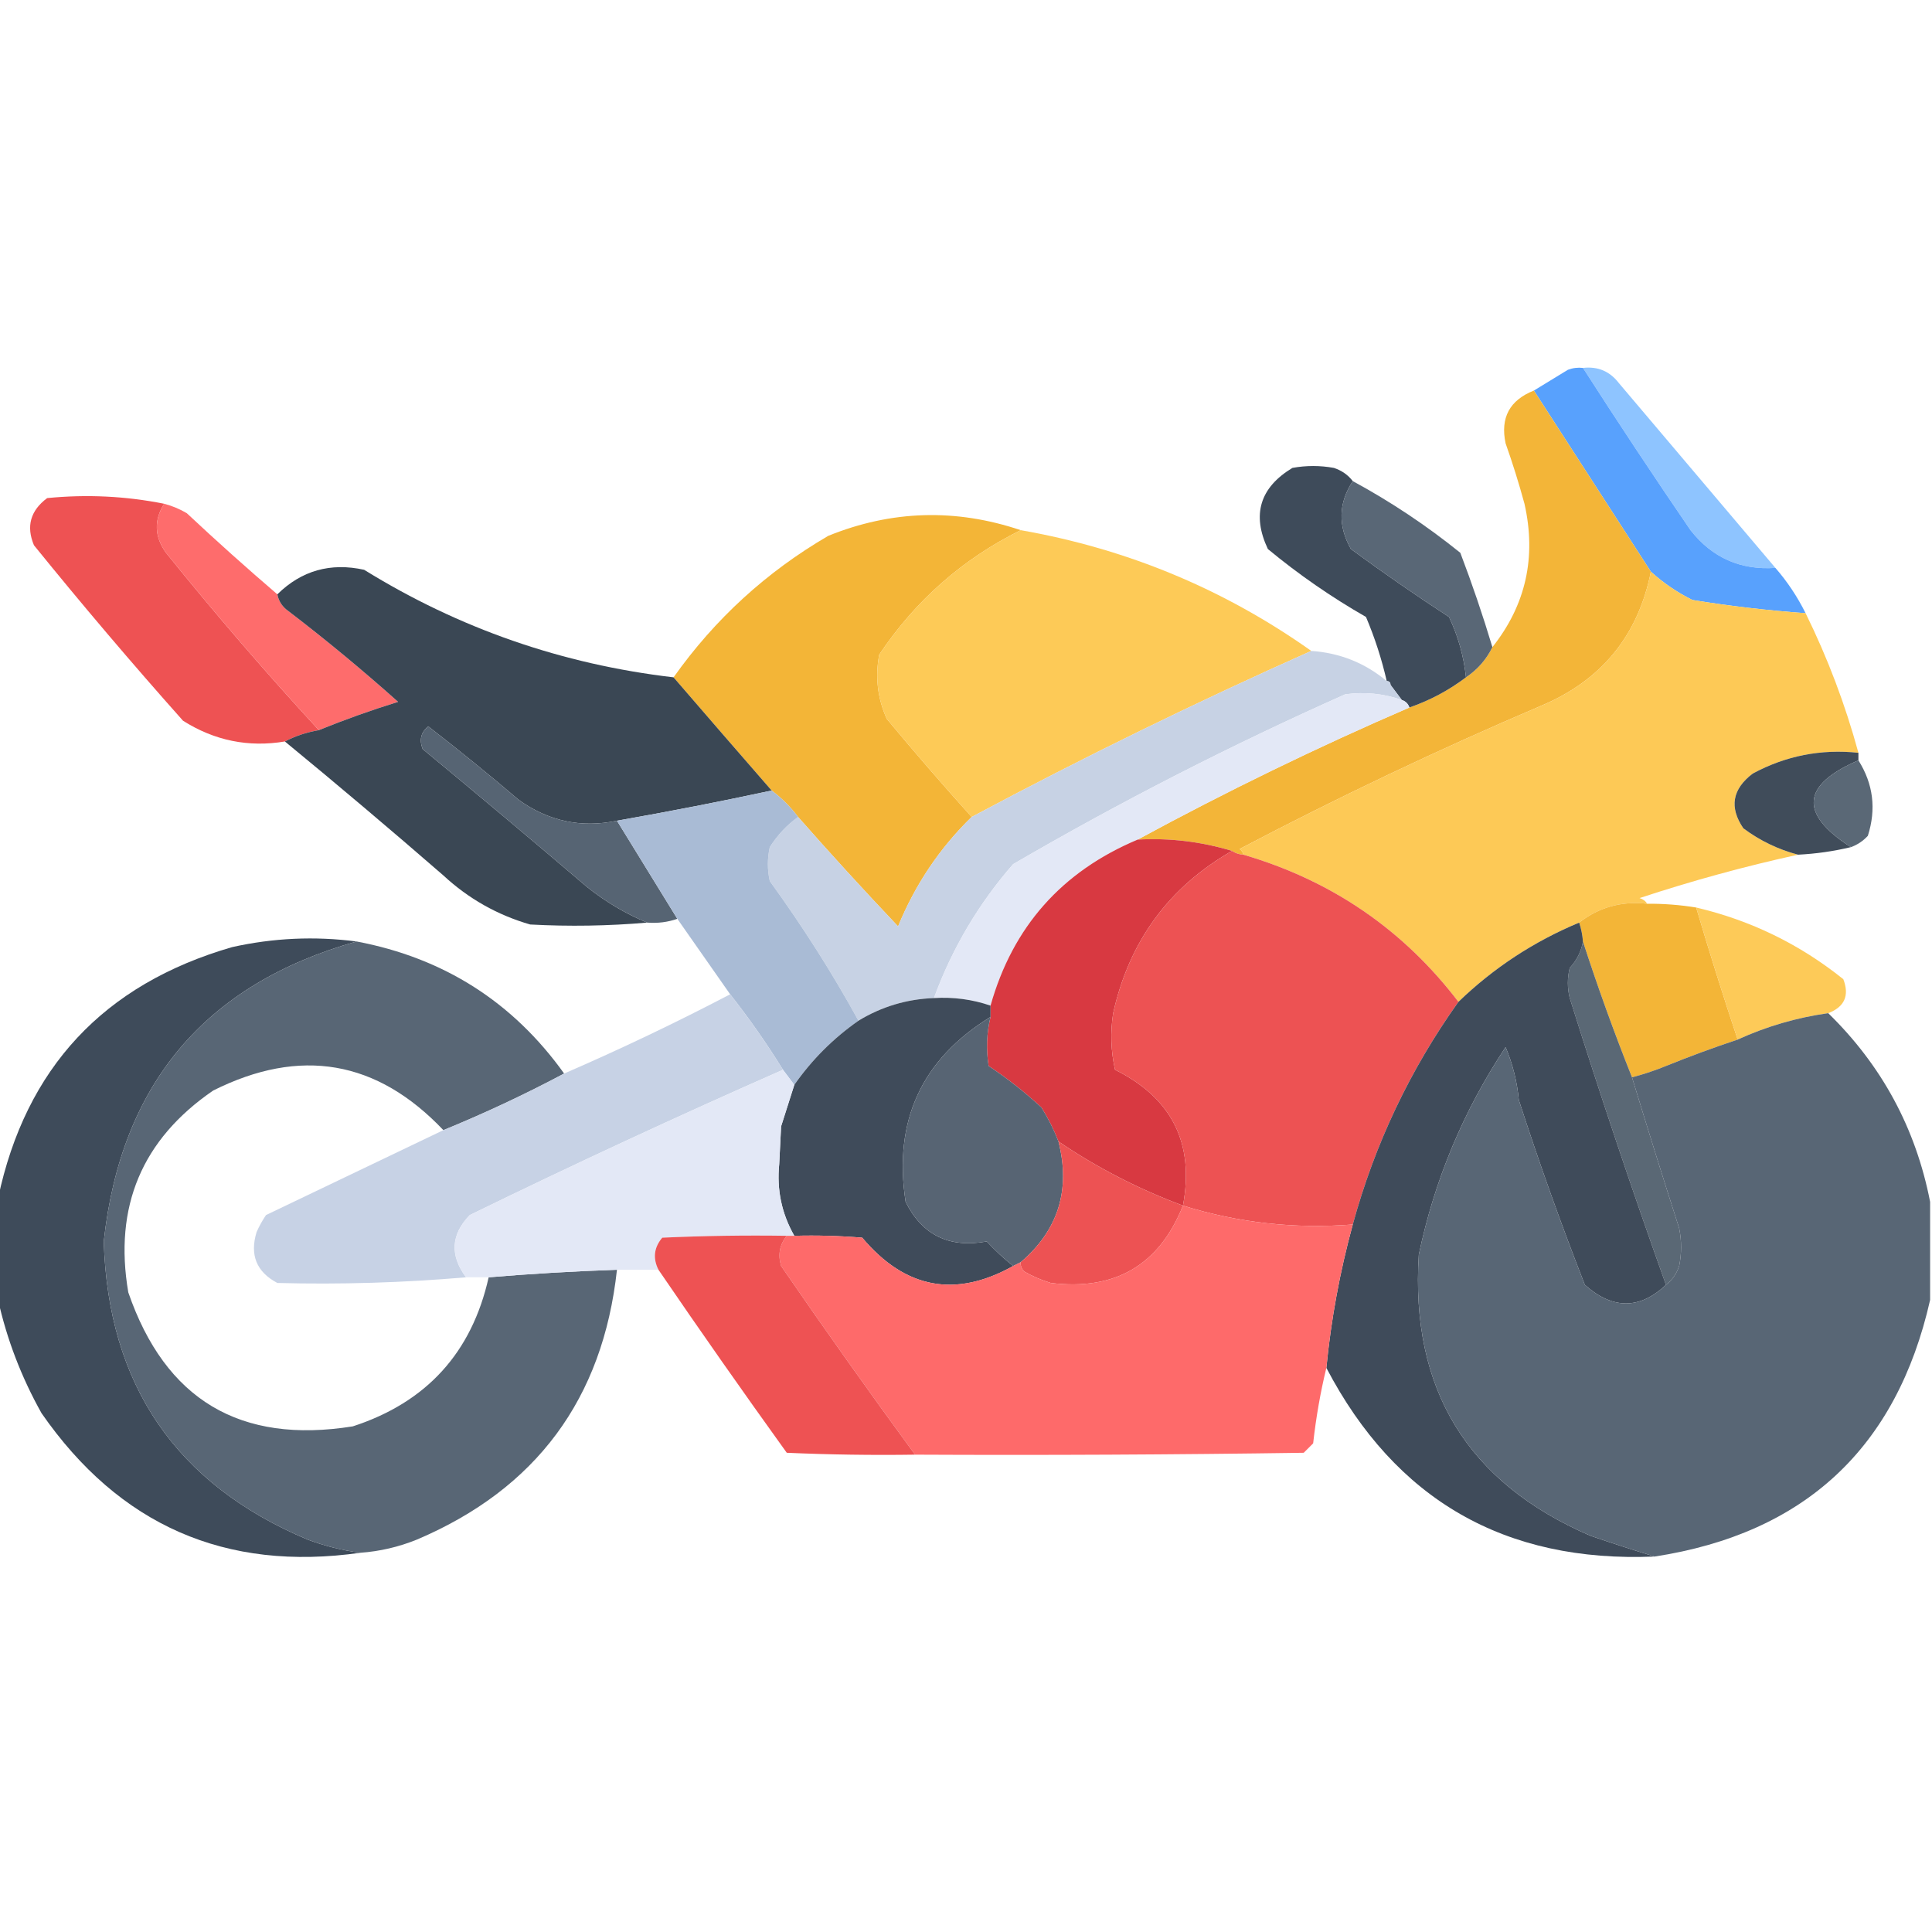 <?xml version="1.0" encoding="UTF-8"?>
<!DOCTYPE svg PUBLIC "-//W3C//DTD SVG 1.1//EN" "http://www.w3.org/Graphics/SVG/1.1/DTD/svg11.dtd">
<svg xmlns="http://www.w3.org/2000/svg" version="1.1" width="512px" height="512px" style="shape-rendering:geometricPrecision; text-rendering:geometricPrecision; image-rendering:optimizeQuality; fill-rule:evenodd; clip-rule:evenodd" xmlns:xlink="http://www.w3.org/1999/xlink">
<g><path style="opacity:0.961" fill="#8ac2ff" d="M 419.5,97.5 C 423.426,97.047 426.592,98.38 429,101.5C 442.841,117.864 456.675,134.198 470.5,150.5C 461.232,151.133 453.732,147.8 448,140.5C 438.278,126.285 428.778,111.951 419.5,97.5 Z"/></g>
<g><path style="opacity:1" fill="#58a1fd" d="M 419.5,97.5 C 428.778,111.951 438.278,126.285 448,140.5C 453.732,147.8 461.232,151.133 470.5,150.5C 473.65,154.119 476.316,158.119 478.5,162.5C 468.445,161.783 458.445,160.616 448.5,159C 444.458,156.984 440.791,154.484 437.5,151.5C 427.167,135.5 416.833,119.5 406.5,103.5C 409.472,101.678 412.472,99.844 415.5,98C 416.793,97.51 418.127,97.343 419.5,97.5 Z"/></g>
<g><path style="opacity:1" fill="#f3b538" d="M 406.5,103.5 C 416.833,119.5 427.167,135.5 437.5,151.5C 434.111,168.438 424.444,180.271 408.5,187C 381.318,198.591 354.651,211.258 328.5,225C 329.056,225.383 329.389,225.883 329.5,226.5C 328.391,226.443 327.391,226.11 326.5,225.5C 318.364,223.037 310.031,222.037 301.5,222.5C 325.01,209.744 349.01,198.078 373.5,187.5C 378.949,185.61 383.949,182.943 388.5,179.5C 391.573,177.431 393.906,174.764 395.5,171.5C 404.368,160.329 407.201,147.662 404,133.5C 402.535,128.106 400.869,122.772 399,117.5C 397.559,110.716 400.059,106.049 406.5,103.5 Z"/></g>
<g><path style="opacity:1" fill="#3e4b5a" d="M 358.5,127.5 C 354.695,133.321 354.529,139.321 358,145.5C 366.492,151.747 375.159,157.747 384,163.5C 386.421,168.594 387.921,173.928 388.5,179.5C 383.949,182.943 378.949,185.61 373.5,187.5C 373.167,186.5 372.5,185.833 371.5,185.5C 370.5,184.167 369.5,182.833 368.5,181.5C 368.5,180.833 368.167,180.5 367.5,180.5C 366.173,174.686 364.34,169.019 362,163.5C 352.811,158.24 344.144,152.24 336,145.5C 331.704,136.388 333.871,129.221 342.5,124C 346.167,123.333 349.833,123.333 353.5,124C 355.584,124.697 357.251,125.864 358.5,127.5 Z"/></g>
<g><path style="opacity:0.98" fill="#566473" d="M 358.5,127.5 C 368.545,132.945 378.045,139.278 387,146.5C 390.137,154.745 392.971,163.078 395.5,171.5C 393.906,174.764 391.573,177.431 388.5,179.5C 387.921,173.928 386.421,168.594 384,163.5C 375.159,157.747 366.492,151.747 358,145.5C 354.529,139.321 354.695,133.321 358.5,127.5 Z"/></g>
<g><path style="opacity:1" fill="#ee5253" d="M 43.5,133.5 C 40.753,137.891 40.92,142.225 44,146.5C 57.072,162.724 70.572,178.39 84.5,193.5C 81.254,194.054 78.254,195.054 75.5,196.5C 65.842,198.111 56.842,196.278 48.5,191C 34.958,175.794 21.791,160.294 9,144.5C 6.891,139.486 8.057,135.32 12.5,132C 22.98,130.966 33.313,131.466 43.5,133.5 Z"/></g>
<g><path style="opacity:0.987" fill="#fe6a6a" d="M 43.5,133.5 C 45.593,134.045 47.593,134.878 49.5,136C 57.371,143.374 65.371,150.541 73.5,157.5C 73.859,159.371 74.859,160.871 76.5,162C 86.458,169.623 96.125,177.623 105.5,186C 98.358,188.213 91.358,190.713 84.5,193.5C 70.572,178.39 57.072,162.724 44,146.5C 40.92,142.225 40.753,137.891 43.5,133.5 Z"/></g>
<g><path style="opacity:1" fill="#f3b537" d="M 270.5,140.5 C 255.109,148.128 242.609,159.128 233,173.5C 231.89,179.426 232.556,185.092 235,190.5C 242.336,199.334 249.836,208.001 257.5,216.5C 249.028,224.757 242.528,234.424 238,245.5C 228.932,235.937 220.099,226.27 211.5,216.5C 209.5,213.833 207.167,211.5 204.5,209.5C 195.851,199.572 187.184,189.572 178.5,179.5C 189.444,164.058 203.11,151.558 219.5,142C 236.282,135.208 253.282,134.708 270.5,140.5 Z"/></g>
<g><path style="opacity:0.996" fill="#fdca57" d="M 270.5,140.5 C 298.698,145.443 324.364,156.11 347.5,172.5C 317.027,186.069 287.027,200.736 257.5,216.5C 249.836,208.001 242.336,199.334 235,190.5C 232.556,185.092 231.89,179.426 233,173.5C 242.609,159.128 255.109,148.128 270.5,140.5 Z"/></g>
<g><path style="opacity:1" fill="#3a4754" d="M 178.5,179.5 C 187.184,189.572 195.851,199.572 204.5,209.5C 190.912,212.417 177.245,215.084 163.5,217.5C 154.08,219.48 145.413,217.647 137.5,212C 129.645,205.311 121.645,198.811 113.5,192.5C 111.554,194.044 111.054,196.044 112,198.5C 126.593,210.548 141.093,222.714 155.5,235C 160.434,238.962 165.767,242.129 171.5,244.5C 161.179,245.393 150.845,245.56 140.5,245C 131.805,242.486 124.138,238.152 117.5,232C 103.602,219.927 89.602,208.093 75.5,196.5C 78.254,195.054 81.254,194.054 84.5,193.5C 91.358,190.713 98.358,188.213 105.5,186C 96.125,177.623 86.458,169.623 76.5,162C 74.859,160.871 73.859,159.371 73.5,157.5C 79.911,151.2 87.578,149.033 96.5,151C 121.649,166.551 148.983,176.051 178.5,179.5 Z"/></g>
<g><path style="opacity:0.997" fill="#fdc956" d="M 437.5,151.5 C 440.791,154.484 444.458,156.984 448.5,159C 458.445,160.616 468.445,161.783 478.5,162.5C 484.339,174.344 489.005,186.677 492.5,199.5C 482.571,198.452 473.238,200.286 464.5,205C 459.063,209.121 458.23,213.954 462,219.5C 466.386,222.777 471.22,225.11 476.5,226.5C 462.426,229.573 448.426,233.406 434.5,238C 435.416,238.278 436.082,238.778 436.5,239.5C 429.734,238.76 423.734,240.426 418.5,244.5C 406.493,249.5 395.826,256.5 386.5,265.5C 371.86,246.33 352.86,233.33 329.5,226.5C 329.389,225.883 329.056,225.383 328.5,225C 354.651,211.258 381.318,198.591 408.5,187C 424.444,180.271 434.111,168.438 437.5,151.5 Z"/></g>
<g><path style="opacity:1" fill="#c7d2e4" d="M 347.5,172.5 C 355.078,173.023 361.744,175.69 367.5,180.5C 368.167,180.5 368.5,180.833 368.5,181.5C 369.5,182.833 370.5,184.167 371.5,185.5C 366.628,183.792 361.628,183.292 356.5,184C 326.292,197.437 296.958,212.437 268.5,229C 259.334,239.491 252.334,251.325 247.5,264.5C 240.301,264.769 233.634,266.769 227.5,270.5C 220.672,258.039 212.838,245.706 204,233.5C 203.333,230.5 203.333,227.5 204,224.5C 206.028,221.308 208.528,218.641 211.5,216.5C 220.099,226.27 228.932,235.937 238,245.5C 242.528,234.424 249.028,224.757 257.5,216.5C 287.027,200.736 317.027,186.069 347.5,172.5 Z"/></g>
<g><path style="opacity:1" fill="#e3e8f6" d="M 371.5,185.5 C 372.5,185.833 373.167,186.5 373.5,187.5C 349.01,198.078 325.01,209.744 301.5,222.5C 281.379,230.949 268.379,245.615 262.5,266.5C 257.676,264.849 252.676,264.183 247.5,264.5C 252.334,251.325 259.334,239.491 268.5,229C 296.958,212.437 326.292,197.437 356.5,184C 361.628,183.292 366.628,183.792 371.5,185.5 Z"/></g>
<g><path style="opacity:0.996" fill="#566473" d="M 163.5,217.5 C 168.833,226.167 174.167,234.833 179.5,243.5C 176.946,244.388 174.279,244.721 171.5,244.5C 165.767,242.129 160.434,238.962 155.5,235C 141.093,222.714 126.593,210.548 112,198.5C 111.054,196.044 111.554,194.044 113.5,192.5C 121.645,198.811 129.645,205.311 137.5,212C 145.413,217.647 154.08,219.48 163.5,217.5 Z"/></g>
<g><path style="opacity:1" fill="#404c5a" d="M 492.5,199.5 C 492.5,200.167 492.5,200.833 492.5,201.5C 477.398,207.994 476.731,215.661 490.5,224.5C 485.908,225.598 481.241,226.265 476.5,226.5C 471.22,225.11 466.386,222.777 462,219.5C 458.23,213.954 459.063,209.121 464.5,205C 473.238,200.286 482.571,198.452 492.5,199.5 Z"/></g>
<g><path style="opacity:0.969" fill="#566473" d="M 492.5,201.5 C 496.434,207.736 497.268,214.403 495,221.5C 493.729,222.883 492.229,223.883 490.5,224.5C 476.731,215.661 477.398,207.994 492.5,201.5 Z"/></g>
<g><path style="opacity:1" fill="#a9bbd5" d="M 204.5,209.5 C 207.167,211.5 209.5,213.833 211.5,216.5C 208.528,218.641 206.028,221.308 204,224.5C 203.333,227.5 203.333,230.5 204,233.5C 212.838,245.706 220.672,258.039 227.5,270.5C 220.833,275.167 215.167,280.833 210.5,287.5C 209.512,286.205 208.512,284.872 207.5,283.5C 203.19,276.534 198.523,269.867 193.5,263.5C 188.833,256.833 184.167,250.167 179.5,243.5C 174.167,234.833 168.833,226.167 163.5,217.5C 177.245,215.084 190.912,212.417 204.5,209.5 Z"/></g>
<g><path style="opacity:1" fill="#d83941" d="M 301.5,222.5 C 310.031,222.037 318.364,223.037 326.5,225.5C 309.753,235.104 299.253,249.438 295,268.5C 294.219,273.554 294.386,278.554 295.5,283.5C 310.579,290.991 316.579,302.991 313.5,319.5C 301.748,315.125 290.748,309.458 280.5,302.5C 279.287,299.363 277.787,296.363 276,293.5C 271.62,289.452 266.954,285.785 262,282.5C 261.294,278.113 261.46,273.78 262.5,269.5C 262.5,268.5 262.5,267.5 262.5,266.5C 268.379,245.615 281.379,230.949 301.5,222.5 Z"/></g>
<g><path style="opacity:1" fill="#ed5253" d="M 326.5,225.5 C 327.391,226.11 328.391,226.443 329.5,226.5C 352.86,233.33 371.86,246.33 386.5,265.5C 373.683,283.469 364.35,303.136 358.5,324.5C 343.09,325.714 328.09,324.047 313.5,319.5C 316.579,302.991 310.579,290.991 295.5,283.5C 294.386,278.554 294.219,273.554 295,268.5C 299.253,249.438 309.753,235.104 326.5,225.5 Z"/></g>
<g><path style="opacity:1" fill="#f3b537" d="M 436.5,239.5 C 440.869,239.467 445.202,239.8 449.5,240.5C 452.965,252.227 456.631,263.894 460.5,275.5C 454.02,277.658 447.686,279.991 441.5,282.5C 438.579,283.696 435.579,284.696 432.5,285.5C 427.783,273.686 423.45,261.686 419.5,249.5C 419.371,247.784 419.038,246.117 418.5,244.5C 423.734,240.426 429.734,238.76 436.5,239.5 Z"/></g>
<g><path style="opacity:0.981" fill="#fdca56" d="M 449.5,240.5 C 463.956,243.895 476.956,250.228 488.5,259.5C 490.162,263.843 488.828,266.843 484.5,268.5C 476.162,269.669 468.162,272.002 460.5,275.5C 456.631,263.894 452.965,252.227 449.5,240.5 Z"/></g>
<g><path style="opacity:1" fill="#3e4b5a" d="M 94.5,249.5 C 54.373,260.808 32.04,287.308 27.5,329C 28.649,366.994 46.649,393.328 81.5,408C 86.051,409.702 90.717,410.868 95.5,411.5C 59.802,416.572 31.635,404.238 11,374.5C 5.655,364.949 1.822,354.949 -0.5,344.5C -0.5,335.5 -0.5,326.5 -0.5,317.5C 6.813,283.016 27.48,260.849 61.5,251C 72.425,248.561 83.425,248.061 94.5,249.5 Z"/></g>
<g><path style="opacity:0.984" fill="#566473" d="M 94.5,249.5 C 117.588,253.867 135.921,265.534 149.5,284.5C 139.144,290.01 128.477,295.01 117.5,299.5C 99.906,280.95 79.573,277.45 56.5,289C 37.615,301.947 30.116,319.78 34,342.5C 43.81,370.953 63.643,382.786 93.5,378C 113.02,371.649 125.02,358.482 129.5,338.5C 140.664,337.56 151.997,336.893 163.5,336.5C 159.764,370.727 142.097,394.56 110.5,408C 105.671,409.958 100.671,411.124 95.5,411.5C 90.717,410.868 86.051,409.702 81.5,408C 46.649,393.328 28.649,366.994 27.5,329C 32.04,287.308 54.373,260.808 94.5,249.5 Z"/></g>
<g><path style="opacity:0.977" fill="#576573" d="M 419.5,249.5 C 423.45,261.686 427.783,273.686 432.5,285.5C 436.559,298.845 440.726,312.179 445,325.5C 445.667,328.833 445.667,332.167 445,335.5C 444.303,337.584 443.136,339.251 441.5,340.5C 432.525,315.408 424.025,290.075 416,264.5C 415.333,261.833 415.333,259.167 416,256.5C 417.879,254.473 419.046,252.14 419.5,249.5 Z"/></g>
<g><path style="opacity:1" fill="#3f4b5a" d="M 418.5,244.5 C 419.038,246.117 419.371,247.784 419.5,249.5C 419.046,252.14 417.879,254.473 416,256.5C 415.333,259.167 415.333,261.833 416,264.5C 424.025,290.075 432.525,315.408 441.5,340.5C 434.523,347.054 427.356,347.054 420,340.5C 413.651,324.281 407.817,307.947 402.5,291.5C 402.059,286.673 400.893,282.007 399,277.5C 387.829,294.342 380.162,312.675 376,332.5C 373.717,368.118 388.884,392.952 421.5,407C 427.249,408.973 432.916,410.806 438.5,412.5C 398.835,414.173 369.835,397.507 351.5,362.5C 352.756,349.631 355.089,336.965 358.5,324.5C 364.35,303.136 373.683,283.469 386.5,265.5C 395.826,256.5 406.493,249.5 418.5,244.5 Z"/></g>
<g><path style="opacity:1" fill="#c7d2e5" d="M 193.5,263.5 C 198.523,269.867 203.19,276.534 207.5,283.5C 179.626,295.769 151.959,308.602 124.5,322C 119.506,327.153 119.172,332.653 123.5,338.5C 106.864,339.935 90.197,340.435 73.5,340C 67.975,337.081 66.142,332.581 68,326.5C 68.707,324.919 69.54,323.419 70.5,322C 86.193,314.486 101.86,306.986 117.5,299.5C 128.477,295.01 139.144,290.01 149.5,284.5C 164.474,278.012 179.141,271.012 193.5,263.5 Z"/></g>
<g><path style="opacity:1" fill="#3f4b5a" d="M 247.5,264.5 C 252.676,264.183 257.676,264.849 262.5,266.5C 262.5,267.5 262.5,268.5 262.5,269.5C 244.213,280.748 236.713,297.081 240,318.5C 244.382,327.313 251.549,330.813 261.5,329C 263.703,331.372 266.037,333.539 268.5,335.5C 253.219,344.051 239.886,341.551 228.5,328C 222.509,327.501 216.509,327.334 210.5,327.5C 207.151,321.633 205.817,315.299 206.5,308.5C 206.667,305.167 206.833,301.833 207,298.5C 208.182,294.812 209.348,291.145 210.5,287.5C 215.167,280.833 220.833,275.167 227.5,270.5C 233.634,266.769 240.301,264.769 247.5,264.5 Z"/></g>
<g><path style="opacity:0.983" fill="#566473" d="M 484.5,268.5 C 498.711,282.371 507.711,299.038 511.5,318.5C 511.5,327.167 511.5,335.833 511.5,344.5C 502.631,383.701 478.297,406.368 438.5,412.5C 432.916,410.806 427.249,408.973 421.5,407C 388.884,392.952 373.717,368.118 376,332.5C 380.162,312.675 387.829,294.342 399,277.5C 400.893,282.007 402.059,286.673 402.5,291.5C 391.585,298.603 384.752,308.603 382,321.5C 378.672,346.886 388.505,365.052 411.5,376C 440.565,384.711 461.732,375.544 475,348.5C 482.673,316.844 471.506,294.844 441.5,282.5C 447.686,279.991 454.02,277.658 460.5,275.5C 468.162,272.002 476.162,269.669 484.5,268.5 Z M 441.5,282.5 C 471.506,294.844 482.673,316.844 475,348.5C 461.732,375.544 440.565,384.711 411.5,376C 388.505,365.052 378.672,346.886 382,321.5C 384.752,308.603 391.585,298.603 402.5,291.5C 407.817,307.947 413.651,324.281 420,340.5C 427.356,347.054 434.523,347.054 441.5,340.5C 443.136,339.251 444.303,337.584 445,335.5C 445.667,332.167 445.667,328.833 445,325.5C 440.726,312.179 436.559,298.845 432.5,285.5C 435.579,284.696 438.579,283.696 441.5,282.5 Z"/></g>
<g><path style="opacity:1" fill="#576473" d="M 262.5,269.5 C 261.46,273.78 261.294,278.113 262,282.5C 266.954,285.785 271.62,289.452 276,293.5C 277.787,296.363 279.287,299.363 280.5,302.5C 283.777,315.331 280.444,325.998 270.5,334.5C 269.833,334.833 269.167,335.167 268.5,335.5C 266.037,333.539 263.703,331.372 261.5,329C 251.549,330.813 244.382,327.313 240,318.5C 236.713,297.081 244.213,280.748 262.5,269.5 Z"/></g>
<g><path style="opacity:0.998" fill="#e3e8f6" d="M 207.5,283.5 C 208.512,284.872 209.512,286.205 210.5,287.5C 209.348,291.145 208.182,294.812 207,298.5C 206.833,301.833 206.667,305.167 206.5,308.5C 205.817,315.299 207.151,321.633 210.5,327.5C 209.833,327.5 209.167,327.5 208.5,327.5C 197.495,327.333 186.495,327.5 175.5,328C 173.301,330.624 172.968,333.458 174.5,336.5C 170.833,336.5 167.167,336.5 163.5,336.5C 151.997,336.893 140.664,337.56 129.5,338.5C 127.5,338.5 125.5,338.5 123.5,338.5C 119.172,332.653 119.506,327.153 124.5,322C 151.959,308.602 179.626,295.769 207.5,283.5 Z"/></g>
<g><path style="opacity:1" fill="#ed5253" d="M 280.5,302.5 C 290.748,309.458 301.748,315.125 313.5,319.5C 307.205,335.261 295.538,342.094 278.5,340C 276.051,339.275 273.717,338.275 271.5,337C 270.748,336.329 270.414,335.496 270.5,334.5C 280.444,325.998 283.777,315.331 280.5,302.5 Z"/></g>
<g><path style="opacity:0.999" fill="#fe6a6a" d="M 313.5,319.5 C 328.09,324.047 343.09,325.714 358.5,324.5C 355.089,336.965 352.756,349.631 351.5,362.5C 349.93,368.957 348.764,375.624 348,382.5C 347.167,383.333 346.333,384.167 345.5,385C 311.168,385.5 276.835,385.667 242.5,385.5C 230.431,369.038 218.597,352.372 207,335.5C 206.109,332.502 206.609,329.836 208.5,327.5C 209.167,327.5 209.833,327.5 210.5,327.5C 216.509,327.334 222.509,327.501 228.5,328C 239.886,341.551 253.219,344.051 268.5,335.5C 269.167,335.167 269.833,334.833 270.5,334.5C 270.414,335.496 270.748,336.329 271.5,337C 273.717,338.275 276.051,339.275 278.5,340C 295.538,342.094 307.205,335.261 313.5,319.5 Z"/></g>
<g><path style="opacity:1" fill="#ee5253" d="M 208.5,327.5 C 206.609,329.836 206.109,332.502 207,335.5C 218.597,352.372 230.431,369.038 242.5,385.5C 231.162,385.667 219.828,385.5 208.5,385C 196.947,368.954 185.614,352.787 174.5,336.5C 172.968,333.458 173.301,330.624 175.5,328C 186.495,327.5 197.495,327.333 208.5,327.5 Z"/></g>
</svg>
